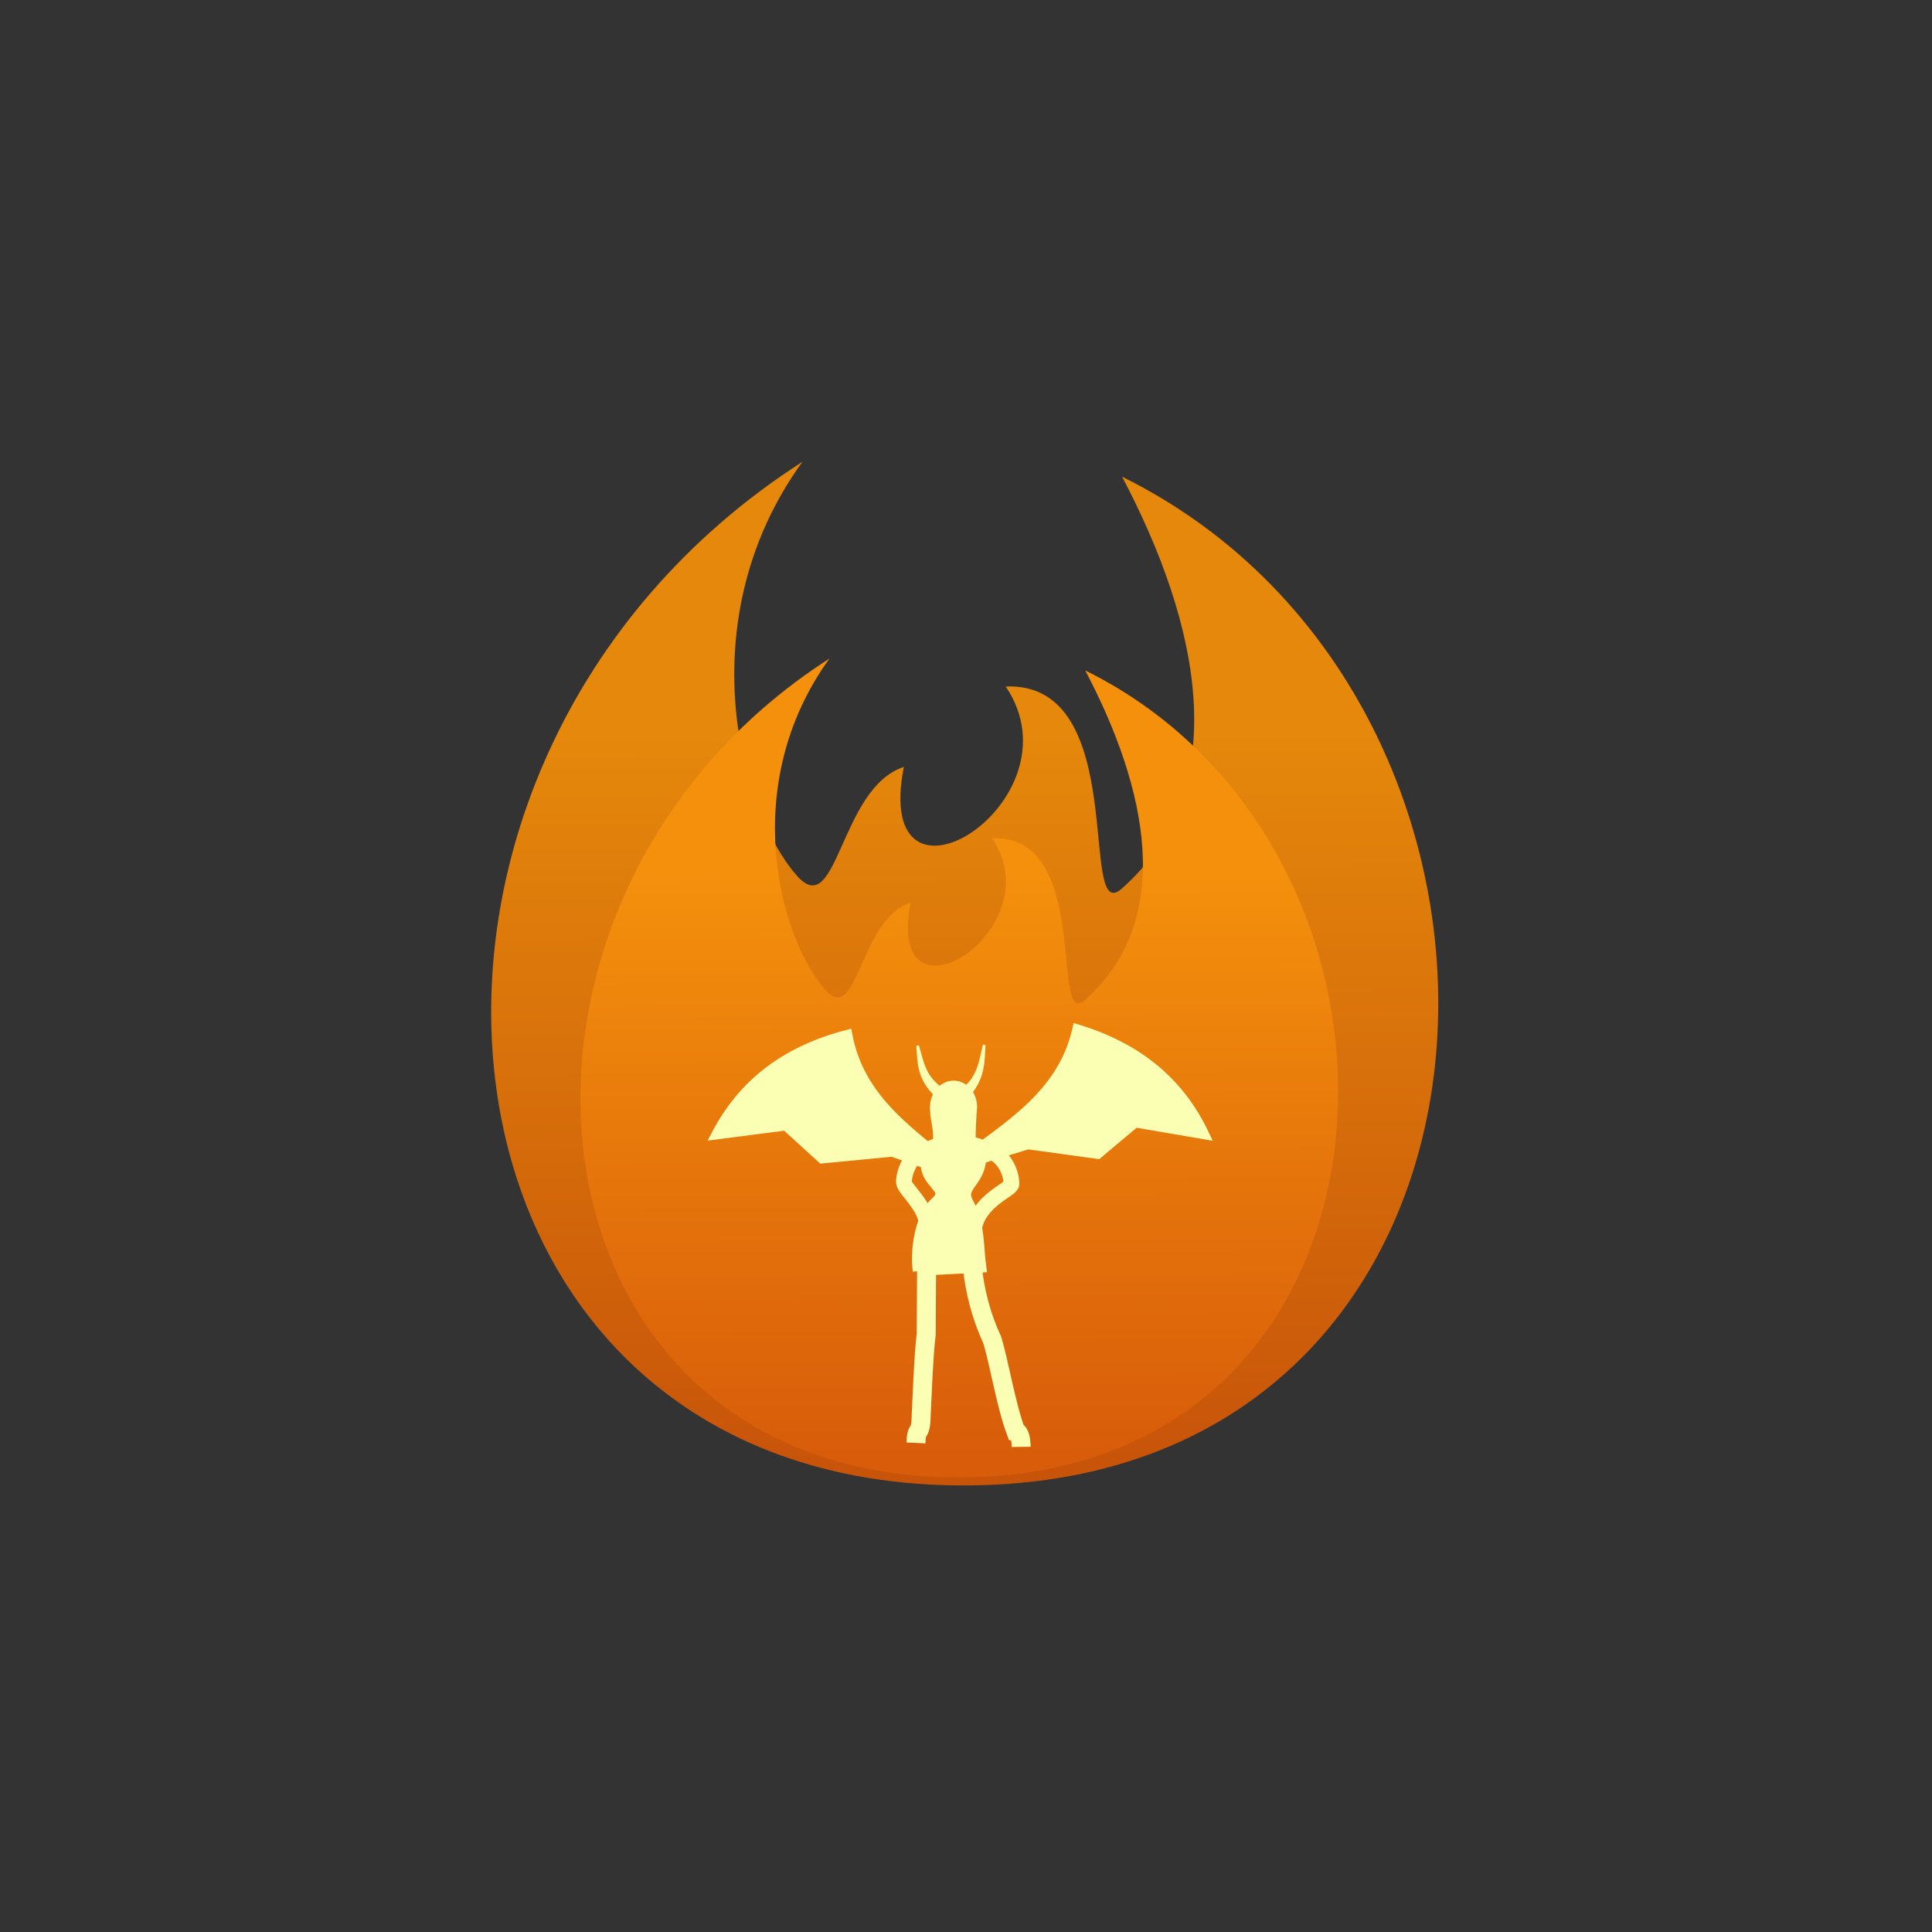 <svg xmlns="http://www.w3.org/2000/svg" xmlns:xlink="http://www.w3.org/1999/xlink" viewBox="0 0 256 256">
    <rect x="0" y="0" width="256" height="256" fill="#333333" stroke="none"/>
    <defs>
        <linearGradient id="linearGradient861">
            <stop offset="0" stop-color="#c8540a"/>
            <stop offset="1" stop-color="#e5880b"/>
        </linearGradient>
        <linearGradient id="linearGradient4353" x1="154.449" x2="68.529" y1="162.793" y2="162.734" gradientTransform="matrix(.015 .899 -1.214 .007 323.115 53.313)" gradientUnits="userSpaceOnUse" xlink:href="#elementalFire3"/>
        <linearGradient id="elementalFire3">
            <stop offset="0" stop-color="#d85c0a"/>
            <stop offset="1" stop-color="#f4900c"/>
        </linearGradient>
        <linearGradient id="linearGradient855" x1="154.449" x2="68.529" y1="162.793" y2="162.734" gradientTransform="matrix(.019 1.123 -1.517 .009 372.83 18.764)" gradientUnits="userSpaceOnUse" xlink:href="#linearGradient861"/>
    </defs>
    <g>
        <path fill="url(#linearGradient855)" fill-rule="evenodd" d="M106.327 61.192c-62.706 40.216-52.746 136.14 21.943 135.637 76.785-.517 81.425-103.533 20.41-133.663 10.207 19.363 15.066 41.205-.04 54.585-5.863 5.195 1.27-27.47-15.374-26.784 10.29 15.279-17.82 32.708-13.503 10.655-8.547 2.788-8.748 20.57-14.172 14.41-7.537-8.56-14.433-33.909.736-54.84z"/>
        <path fill="url(#linearGradient4353)" fill-rule="evenodd" d="M109.913 87.256c-50.164 32.173-42.196 108.912 17.555 108.51 61.427-.414 65.14-82.827 16.328-106.931 8.165 15.49 12.053 32.964-.032 43.669-4.69 4.155 1.015-21.977-12.3-21.428 8.232 12.223-14.256 26.166-10.802 8.524-6.838 2.23-6.999 16.456-11.337 11.529-6.03-6.85-11.547-27.128.588-43.873z"/>
        <path fill="none" stroke="#fbffb3" stroke-width="2.514" d="M135.306 191.718c-.02-2.04-.716-2.089-.716-2.089-1.316-3.553-2.207-9.157-3.12-12.079-1.473-3.22-2.268-6.3-2.648-9.793M122.784 166.8l-.056 10.003c-.367 2.886-.591 9.39-.705 11.675-.205 1.8-.557.503-.66 2.715"/>
        <path fill="none" stroke="#fbffb3" stroke-width="2.091" d="M123.38 152.247c-2.886.067-3.72 3.712-3.592 4.491.152.916 3.007 3.134 3.043 5.725M129.335 152.152c3.69.044 4.726 3.373 4.68 4.755-.024.725-4.347 2.136-4.983 5.965"/>
        <g fill="#fbffb3" stroke="#fbffb3" transform="matrix(.346 0 0 .351 81.615 116.302)">
            <path fill-rule="evenodd" stroke-width="3.608" d="M115.462 148.482l24.584-1.246c-1.17-8.243-.285-15.855-5.083-24.936-3.602-6.819 7.163-7.261 4.725-21.506-.339-1.98-18.295-1.398-19.142.232-7.482 14.4 8.92 15.195 1.735 21.363-5.024 4.314-8.075 15.927-6.819 26.093z"/>
            <ellipse cx="131.009" cy="83.903" stroke-linecap="round" stroke-linejoin="round" stroke-width="3.608" rx="7.206" ry="8.121" transform="rotate(1.158)"/>
            <path fill-rule="evenodd" stroke-width="3.608" d="M134.945 113.701c-23-17.732-41.612-30.086-46.25-54.488-25.442 6.497-40.937 20.01-50.364 37.8l26.686-3.398 13.85 12.448 26.921-2.551z"/>
            <path fill-rule="evenodd" stroke-width="3.608" d="M128.202 109.717c23.698-16.789 42.794-28.38 48.415-52.575 25.158 7.52 40.094 21.647 48.794 39.804l-26.526-4.473-14.341 11.877-26.797-3.636z"/>
            <path fill-rule="evenodd" d="M121.517 101.019c1.303-4.837-.66-8.596-.723-13.638l16.934-.937c-.193 4.982-.78 11.265-.184 14.558zM124.112 83.587c-8.513-7.05-8.095-13.589-8.571-20.179 1.964 6.216 2.308 12.684 11.518 17.768zM133.989 83.319c6.995-7.05 6.652-13.589 7.043-20.179-1.613 6.216-1.897 12.685-9.464 17.768z"/>
        </g>
    </g>
</svg>
